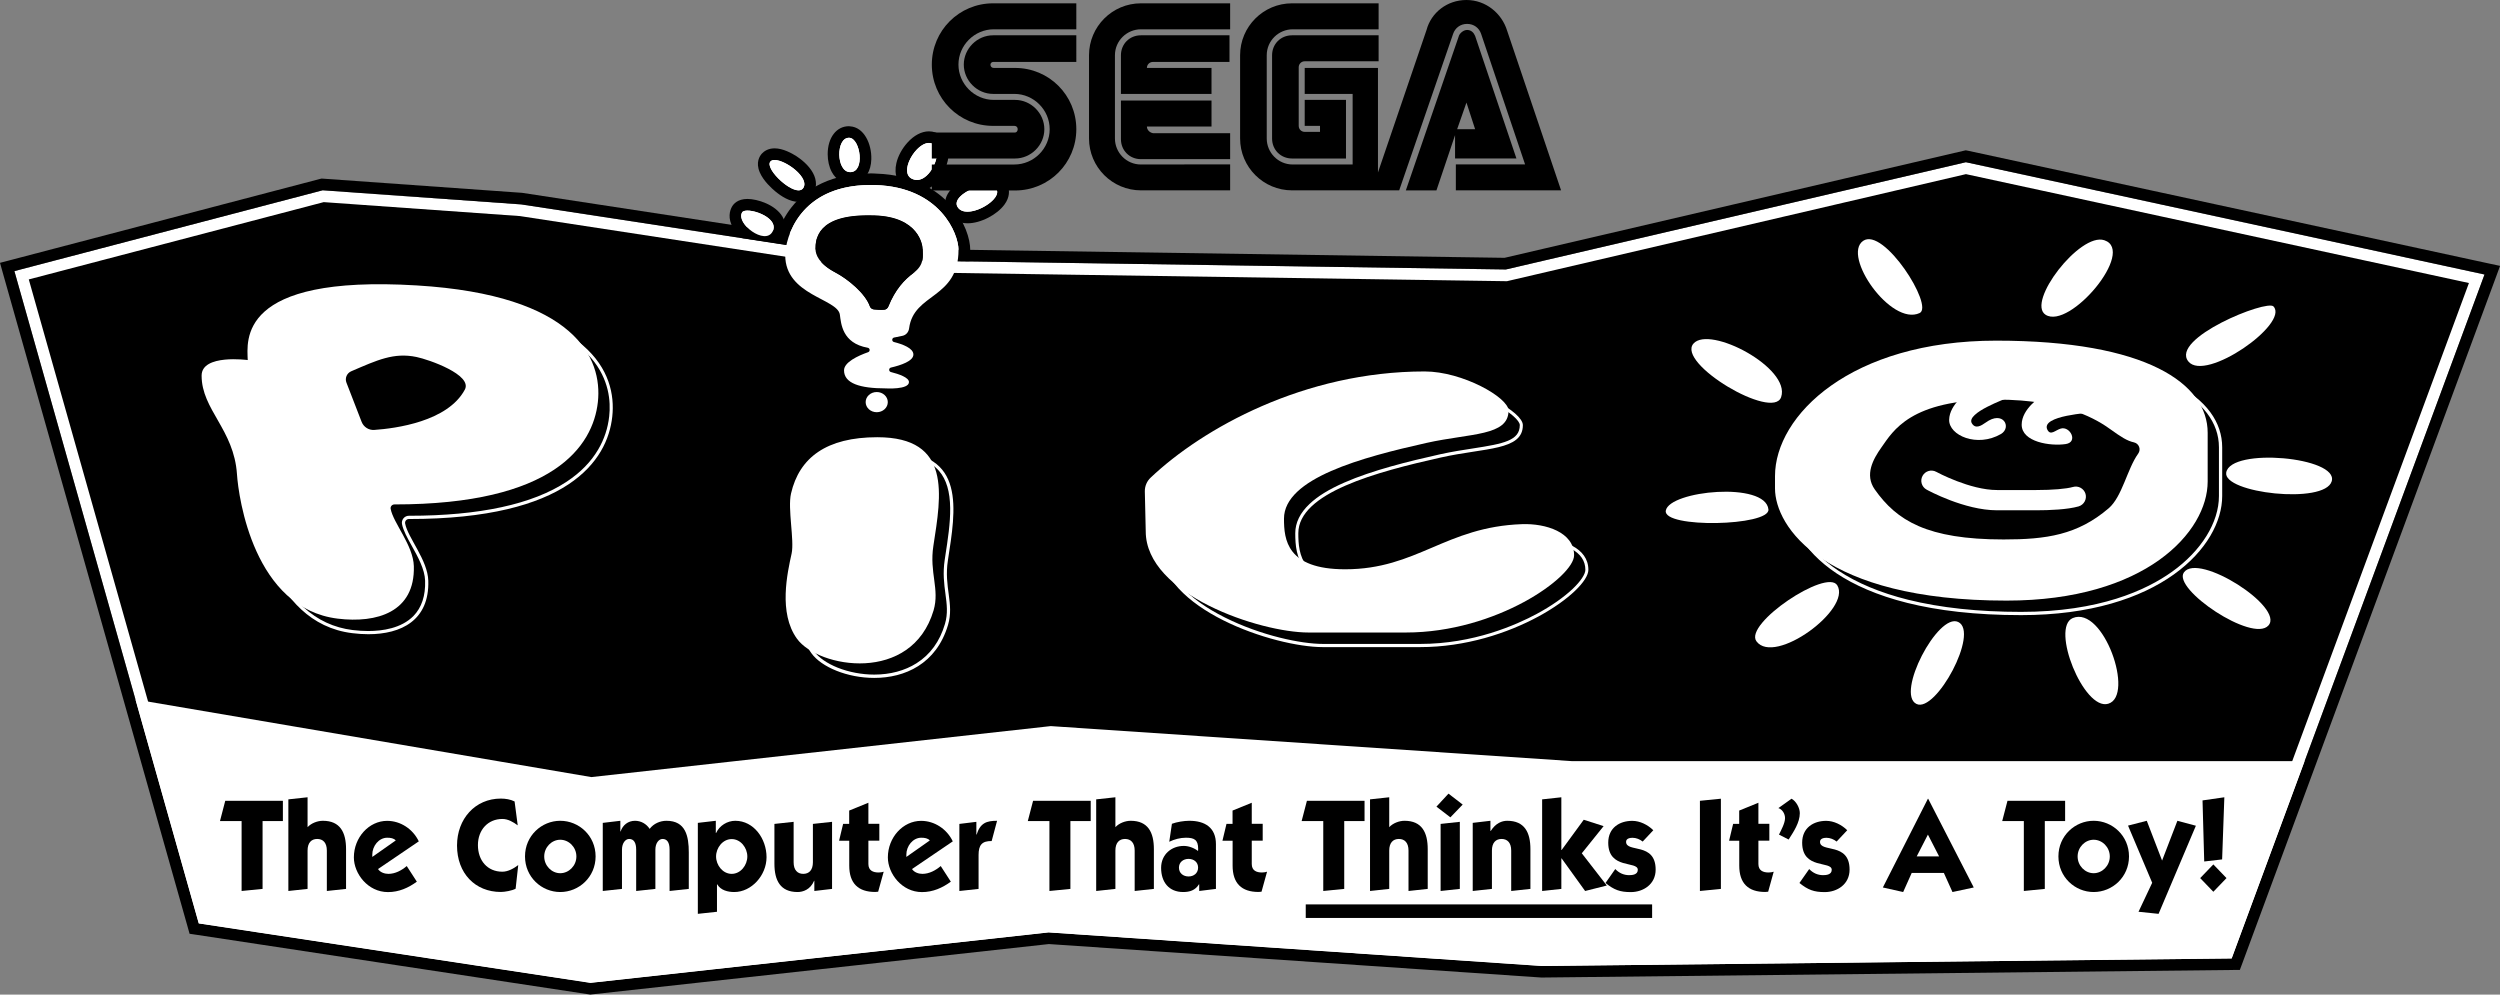 <?xml version="1.0" encoding="utf-8"?>
<!-- Generator: Adobe Illustrator 26.0.3, SVG Export Plug-In . SVG Version: 6.00 Build 0)  -->
<svg version="1.1" xmlns="http://www.w3.org/2000/svg" xmlns:xlink="http://www.w3.org/1999/xlink" x="0px" y="0px"
	 viewBox="0 0 3839 1527.3" style="enable-background:new 0 0 3839 1527.3;" xml:space="preserve">
<rect x="0" y="0" width="3839" height="1527.3" fill="#808080" stroke="none"/>
<style type="text/css">
	.st0{fill:#FFFFFF;}
	.st1{fill:none;stroke:#221F1F;stroke-width:2.18;stroke-miterlimit:10;}
	.st2{stroke:#FFFFFF;stroke-width:4.94;stroke-miterlimit:10;}
</style>
<g id="Layer_1">
	<g>
		<g>
			<g>
				<path class="st0" d="M1366.5,605.5c-3.4,0-6-0.1-6.9-0.2c-21.8,0-38-2.3-49.8-7c-18.8-7.6-22.8-20.3-22.8-29.6
					c0-11.5,9.2-21.5,28.2-30.3c-29.2-12.1-32.7-39.1-34.2-51.6c-0.1-0.8-0.2-1.6-0.3-2.3c-0.7-4.8-12.9-11.3-23.7-17
					c-25.4-13.4-60.2-31.7-60.2-75.5c0-13.3,5.4-42.6,25.8-68.4c17.4-22.1,51.4-48.3,114.4-48.3c2.6,0,5.3,0,8,0.1
					c56.8,1.9,89.6,25.3,107.1,44.7c19.8,21.8,28.6,47.7,28.6,63.6c0,46.6-23.7,64.3-44.6,79.9c-15.3,11.4-28.6,21.3-31.3,42.1
					c-1,7.5-5.6,13.9-12,17.1c12.5,5.6,18.6,12.9,18.6,21.8c0,9.8-7.9,17.6-24.2,23.7c9.7,4.1,17.4,9.9,17.4,18.6
					c0,4.8-2.3,13.3-17.6,16.9C1380.2,605.2,1372.1,605.5,1366.5,605.5L1366.5,605.5z M1343.9,466.4c2.6,0.3,6.2,0.5,9.5,0.5
					c1,0,1.9,0,2.7-0.1c9.7-23.9,22.5-40.9,41.6-55.1c11.1-8.2,10.7-15.8,10.3-24.6c-0.1-1.5-0.1-3-0.1-4.5c0-0.4-0.7-40.9-65-43
					c-1.3,0-2.7-0.1-4-0.1c-0.7,0-1.4,0-2.1,0c-1.5,0-2.9,0-4.4,0c-30.7,0-52.5,6.1-63.1,17.7c-7.2,7.9-8.2,16.8-8.2,25.2
					c0,4.3,2.5,15.8,25.8,28C1305.1,420,1334.9,442.6,1343.9,466.4z"/>
				<path d="M1337,284.1c2.5,0,5.1,0,7.7,0.1c99.3,3.3,127.1,74.8,127.1,99.3c0,76.2-68.8,65.8-75.9,120.8
					c-0.7,5.6-4.8,10.3-10.3,11.4l-12.7,2.6c-3.7,0.7-3.9,6-0.2,6.9c13.4,3.4,29.8,9.5,29.8,19.2c0,10-19.4,16.5-34.4,20
					c-3.7,0.8-3.7,6-0.1,6.9c12.7,3.2,27.7,8.5,27.7,15.4c0,8.7-18.8,9.8-29.2,9.8c-3.9,0-6.6-0.2-6.6-0.2
					c-39.3,0-63.9-7.7-63.9-27.7c0-12.4,21-22.2,37-27.9c3.4-1.2,3-6.2-0.6-6.8c-39.4-7-41-37.2-42.8-50.8
					c-3.4-24.7-83.9-29.3-83.9-91.3C1205.8,368,1225.7,284.1,1337,284.1 M1353.4,475.9c1.5,0,3-0.1,4.3-0.2c2.9-0.3,5.4-2.1,6.4-4.8
					c10.6-26.4,24.4-41.1,38.9-51.9c17.2-12.8,13.8-26.5,13.8-36.2c0-6-5.3-49.7-73.6-51.9c-2.1-0.1-4.2-0.1-6.2-0.1
					c-1.5,0-3,0-4.5,0c-78.8,0-80.2,37.7-80.2,51.9c0,7.8,4.4,22.1,30.5,35.9c19.1,10.1,46,32,53,52.1c0.9,2.6,3.4,4.3,6.1,4.6
					C1345.2,475.5,1349.4,475.9,1353.4,475.9 M1337,266.3c-28.4,0-53.6,5.1-75.1,15.2c-18.5,8.7-34,21-46.3,36.6
					c-20.5,26-27.7,56.1-27.7,74c0,21.9,8.1,40.8,24,56.3c12.7,12.3,28.4,20.5,41,27.2c6.6,3.5,16.4,8.6,19.2,11.6
					c0,0.3,0.1,0.6,0.1,0.9c1,8,2.7,21.5,10.4,34.2c3.9,6.4,8.8,11.8,14.6,16.3c-12.6,8.7-19,18.9-19,30.4c0,9.9,3.7,28,28.4,37.9
					c12.7,5.1,30,7.6,52.8,7.7c1.1,0.1,3.7,0.2,7.1,0.2c8.8,0,16.3-0.7,22.5-2.1c22.2-5.1,24.6-19.6,24.6-25.6
					c0-5.1-1.6-11.6-8-17.7c12-8.1,14.8-17.6,14.8-24.6c0-6.6-2.3-15.5-12.4-23.3c3-4.2,5.1-9.2,5.8-14.6
					c2.1-16.3,11.4-23.9,27.8-36.1c10.6-7.9,22.6-16.8,32-30.2c10.9-15.6,16.3-34.2,16.3-56.8c0-16.4-8.1-44.4-30.9-69.6
					c-18.7-20.6-53.5-45.6-113.4-47.6C1342.6,266.3,1339.8,266.3,1337,266.3L1337,266.3z M1349.9,457.9
					c-12.6-25.8-43.2-47.1-58.8-55.3c-16.6-8.7-21-16.7-21-20.1c0-6.2,0.5-13.2,5.9-19.2c6.1-6.8,20.9-14.8,56.5-14.8
					c1.4,0,2.8,0,4.2,0c0.7,0,1.4,0,2.2,0c1.3,0,2.5,0,3.7,0.1c22.7,0.8,39.5,6.8,48.8,17.5c7,8,7.6,16.1,7.6,16.8
					c0,1.6,0.1,3.2,0.1,4.8c0.4,8,0.5,11.6-6.8,17c-18.6,13.9-32.1,30.9-42.1,53.3C1350.1,457.9,1350,457.9,1349.9,457.9
					L1349.9,457.9z"/>
			</g>
			<g>
				<path class="st0" d="M1305.5,273.3c-15.1-0.1-25.6-15.1-25.6-36.6c0-20,9.8-33.9,23.7-33.9c0.4,0,0.8,0,1.2,0
					c15.7,0.9,24.9,22.2,24.3,41.4c-0.5,17.7-9.7,29.1-23.5,29.1C1305.6,273.3,1305.5,273.3,1305.5,273.3z"/>
				<path d="M1303.6,211.6c0.2,0,0.5,0,0.7,0c16.9,1,24.6,52.7,1.3,52.7c0,0,0,0-0.1,0C1283.9,264.3,1283.3,211.6,1303.6,211.6
					 M1303.6,193.8c-19.2,0-32.6,17.6-32.6,42.9c0,10,2.2,19.8,6.3,27.4c6.2,11.5,16.4,18.2,28.2,18.2l0.1,0
					c10.7,0,20.2-5.3,26-14.4c3.9-6.2,6.2-14.3,6.4-23.3c0.7-23.9-11.4-49.4-32.7-50.6C1304.8,193.8,1304.2,193.8,1303.6,193.8
					L1303.6,193.8z"/>
			</g>
			<g>
				<path class="st0" d="M1226.2,301.2c-18.3,0-44.5-24.5-51.2-39.8c-4.6-10.5-1-16.7,1.6-19.5c2.2-2.3,6.1-5.1,12.9-5.1
					c16.4,0,42.2,16.8,51.1,33.4c6.1,11.4,2.8,19.6,0.2,23.5C1237.6,298.5,1232.4,301.2,1226.2,301.2
					C1226.2,301.2,1226.2,301.2,1226.2,301.2z"/>
				<path d="M1189.5,245.7c17.1,0,54.2,27.4,43.9,43c-1.6,2.5-4.2,3.6-7.2,3.6c-17.3,0-51.9-34.7-43.1-44.3
					C1184.6,246.4,1186.8,245.7,1189.5,245.7 M1189.5,227.8c-10,0-16.1,4.4-19.5,8c-3.2,3.5-10.1,13.4-3.2,29.1
					c5.8,13.3,18.6,24.7,23.8,29c8.9,7.4,22.3,16.1,35.6,16.1c9.2,0,17.2-4.2,22.1-11.6c6.2-9.4,6.3-21.3,0.2-32.6
					c-6.7-12.5-19-21.7-25.7-26.1C1215.9,235.4,1202.4,227.8,1189.5,227.8L1189.5,227.8z"/>
			</g>
			<g>
				<path class="st0" d="M1174.2,371.5c-15.8,0-33.4-13.3-40.7-25.6c-5-8.5-5.7-17-1.9-23.9c1.9-3.4,6.2-7.5,16.1-7.5
					c13.3,0,37.3,8.1,45.9,22.8c4.3,7.3,4.4,15.5,0.3,23C1190,367.5,1182.9,371.5,1174.2,371.5
					C1174.2,371.5,1174.2,371.5,1174.2,371.5z"/>
				<path d="M1147.8,323.4c16.2,0,48.5,14.2,38.4,32.5c-2.6,4.8-6.9,6.7-11.9,6.7c-17.1,0-42.1-23-34.8-36.3
					C1140.6,324.3,1143.7,323.4,1147.8,323.4 M1147.8,305.5c-15,0-21.4,7.6-23.9,12.1c-3.1,5.6-7,17.4,2,32.7
					c8.7,14.8,29.2,30,48.4,30c11.9,0,22-5.8,27.6-15.9c5.6-10.2,5.5-21.8-0.4-31.8C1190.5,314.2,1163,305.5,1147.8,305.5
					L1147.8,305.5z"/>
			</g>
			<g>
				<path class="st0" d="M1408,285.3c-4.1,0-8.1-1-11.9-2.9c-10.2-5.1-14.3-16.4-11-30c4.7-19.7,23.4-41.8,41.3-41.8
					c4.7,0,9.2,1.5,12.9,4.4c8.9,6.8,11,20.3,5.6,36.1C1439.3,267.6,1425.4,285.3,1408,285.3C1408,285.3,1408,285.3,1408,285.3z"/>
				<path d="M1426.4,219.5c2.7,0,5.2,0.8,7.5,2.5c14.2,10.8-4,54.3-25.8,54.3c-2.6,0-5.2-0.6-7.9-1.9
					C1379.9,264.2,1406.4,219.5,1426.4,219.5 M1426.4,201.7c-11.2,0-23,6.2-33,17.4c-8.2,9.1-14.4,20.5-16.9,31.3
					c-4.2,17.7,1.8,33,15.7,40c5.1,2.6,10.4,3.9,15.9,3.9c21.9,0,38.5-20.2,45.3-40.3c6.6-19.6,3.4-36.9-8.6-46.1
					C1439.4,203.8,1433.1,201.7,1426.4,201.7L1426.4,201.7z"/>
			</g>
			<g>
				<path class="st0" d="M1485.7,334c-10.4,0-18.6-4.3-23.1-12c-3.5-6.1-3.4-13.2,0.5-19.9c8.7-15,35.2-26.3,53.2-26.3
					c17,0,21.9,9.8,23.3,14c1.3,4.2,1.6,10.9-4.5,19.2C1525.1,322.5,1502.5,334,1485.7,334C1485.7,334,1485.7,334,1485.7,334z"/>
				<path d="M1516.2,284.7c7.3,0,13,2.3,14.7,7.7c4,12.7-25.2,32.6-45.3,32.6c-6.6,0-12.3-2.2-15.4-7.6
					C1461.9,302.9,1495.5,284.7,1516.2,284.7 M1516.2,266.9c-10.2,0-22.5,3-33.7,8.3c-8.9,4.2-20.8,11.5-27.1,22.4
					c-5.4,9.4-5.6,19.9-0.5,28.8c6,10.5,17.3,16.5,30.9,16.5c9.8,0,21.1-3.1,31.9-8.7c10.4-5.4,19.2-12.5,24.7-20
					c8.7-11.8,7.4-22.1,5.8-27.1C1544.1,274.5,1532.2,266.9,1516.2,266.9L1516.2,266.9z"/>
			</g>
		</g>
		<g>
			<polygon points="312.2,1410 33.2,422.6 496.3,301.2 799.4,322.8 1359.9,408.5 2313.3,422.7 3018.8,258.2 3803.2,428 
				3420.7,1462.9 2368.3,1474.5 1610,1422.9 906.9,1500.3 			"/>
			<path class="st0" d="M3018.9,267.4l772.4,167.2l-376.8,1019.5l-1045.9,11.5l-757.2-51.5l-1.6-0.1l-1.6,0.2l-701.1,77.2
				l-587.9-89.2l-275-973.1l452.9-118.7l301.2,21.4l559.6,85.6l1.2,0.2l1.2,0l951.7,14.2l2.2,0l2.1-0.5L3018.9,267.4 M3018.8,249.1
				l-706.4,164.7l-951.7-14.2l-560.3-85.7l-304.9-21.7L22.1,416.3L305.2,1418l601.6,91.3l703.5-77.4l757.9,51.6l1058.9-11.6
				l388.2-1050.3L3018.8,249.1L3018.8,249.1z"/>
			<path d="M3018.8,249.1l796.4,172.4l-388.2,1050.3l-1058.9,11.6l-757.9-51.6l-703.5,77.4L305.2,1418L22.1,416.3l473.4-124.1
				l304.9,21.7l560.3,85.7l951.7,14.2L3018.8,249.1 M3018.6,230.8l-3.9,0.9l-704.3,164.2l-948.3-14.1l-559.1-85.5l-0.7-0.1l-0.7-0.1
				l-304.9-21.7l-2.9-0.2l-2.9,0.7L17.6,399L0,403.6l4.9,17.5L288,1422.8l3.1,11.1l11.4,1.7l601.6,91.3l2.3,0.4l2.3-0.3l701.9-77.3
				l756.3,51.4l0.7,0l0.7,0l1058.9-11.6l12.3-0.1l4.3-11.5l388.2-1050.3l7.1-19.3l-20.1-4.3l-796.4-172.4L3018.6,230.8L3018.6,230.8
				z"/>
		</g>
		<ellipse class="st0" cx="1346.3" cy="617.5" rx="17" ry="15.5"/>
		<g>
			<g>
				<path class="st0" d="M1344.8,284.2c-118.1-4-139,83.2-139,107.7c0,61.9,80.5,66.5,83.9,91.3c1.9,13.6,3.4,43.8,42.8,50.8
					c3.6,0.6,4,5.6,0.6,6.8c-15.9,5.6-37,15.5-37,27.9c0,20,24.5,27.7,63.9,27.7c0,0,35.8,2.3,35.8-9.7c0-6.9-15-12.2-27.7-15.4
					c-3.6-0.9-3.6-6.1,0.1-6.9c15.1-3.5,34.4-9.9,34.4-20c0-9.7-16.4-15.8-29.8-19.2c-3.7-0.9-3.5-6.2,0.2-6.9l12.7-2.6
					c5.6-1.1,9.6-5.8,10.3-11.4c7.1-55,75.9-44.6,75.9-120.8C1471.8,359.1,1444,287.6,1344.8,284.2z M1403,418.9
					c-14.5,10.8-28.3,25.5-38.9,51.9c-1.1,2.7-3.5,4.6-6.4,4.8c-5,0.4-11.3-0.1-15.7-0.5c-2.7-0.3-5.2-2-6.1-4.6
					c-7-20.1-33.9-42.1-53-52.1c-26.1-13.7-30.5-28.1-30.5-35.9c0-14.4,1.4-53.3,84.7-51.8c2,0,4.1,0,6.2,0.1
					c68.3,2.3,73.6,45.9,73.6,51.9C1416.8,392.4,1420.1,406.2,1403,418.9z"/>
			</g>
			<g>
				<path class="st0" d="M1304.3,211.6c-21-1.2-20.6,52.6,1.2,52.7C1328.9,264.5,1321.2,212.6,1304.3,211.6z"/>
			</g>
			<g>
				<path class="st0" d="M1183.2,247.9c-10.4,11.3,39.3,57.4,50.3,40.8C1245.3,270.6,1193.5,236.7,1183.2,247.9z"/>
			</g>
			<g>
				<path class="st0" d="M1139.5,326.3c-9.5,17.2,35.1,50.6,46.7,29.6C1198.8,333,1144.9,316.4,1139.5,326.3z"/>
			</g>
			<g>
				<path class="st0" d="M1433.9,222.1c-19.6-15-56.7,40.8-33.7,52.4C1425.2,287.1,1449.7,234.2,1433.9,222.1z"/>
			</g>
			<g>
				<path class="st0" d="M1531,292.5c-6.6-20.9-72.1,5.2-60.7,25.1C1482.8,339.1,1536.3,309.3,1531,292.5z"/>
			</g>
		</g>
		<polygon class="st0" points="2413.9,1168.8 1613.5,1115 908.1,1193.3 208,1074.1 305.2,1418 906.7,1509.3 1610.2,1431.8 
			2368.1,1483.4 3426.9,1471.8 3538.9,1168.8 		"/>
		<g>
			<path d="M337.8,1260.8l8.1-31.1h88.5v31.1h-31.2V1365l-32.2,3.2v-107.4H337.8z"/>
			<path d="M472.3,1270.2c5.7-6.2,15.3-9.8,23.5-9.8c26.7,0,35.6,18,35.6,43.5v61.1l-29.5,3.2v-62.1c0-12-5.9-17.8-14.8-17.8
				c-8.9,0-14.8,5.8-14.8,17.8v58.9l-29.5,3.2v-140.7l29.5-3.2V1270.2z"/>
			<path d="M580.5,1334.5c3.4,5.2,10.2,7.4,15.9,7.4c10.4,0,20.2-5.2,28.2-12l15.5,24c-12.9,9.4-27.4,16-44.3,16
				c-31,0-52.4-28.5-52.4-53.3c0-30.5,23.1-56.1,51.1-56.1c20.4,0,39.5,12.4,48.6,31.5L580.5,1334.5z M607.7,1290.6
				c-3-3.4-7.9-4.2-13.1-4.2c-12.9,0-22.9,12.8-22.9,25.9v3.6L607.7,1290.6z"/>
			<path d="M795,1267.4c-7-5.2-14.9-9.8-23.6-9.8c-21.9,0-37.5,16.6-37.5,40.1c0,23.8,14.6,40.9,37.5,40.9c8.7,0,17.6-5,24.4-10.2
				l-4,36.3c-5.3,3-16.8,5-22.7,5c-39.5,0-67.3-28.7-67.3-71.3c0-40.9,27.8-72.1,67.2-72.1c7.2,0,14.8,1.2,21.2,4.4L795,1267.4z"/>
			<path d="M806.2,1315.1c0-31.7,25.5-54.7,54.1-54.7c28.8,0,54.3,23,54.3,54.7s-25.5,54.7-54.3,54.7
				C831.7,1369.8,806.2,1346.9,806.2,1315.1z M860.3,1340.9c13.2,0,24.8-11.4,24.8-25.7s-11.5-25.7-24.8-25.7
				c-13.1,0-24.6,11.4-24.6,25.7S847.2,1340.9,860.3,1340.9z"/>
			<path d="M925.7,1263.6l26.9-3.2v16.4h0.4c3.2-9.8,11.5-16.4,22.1-16.4c9.1,0,17.4,4.6,22.5,12.4c6.2-8.2,16.1-12.4,25.9-12.4
				c29.5,0,34.2,23.8,34.2,48.5v56.1l-29.5,3.2v-63.5c0-11.6-4.2-16.4-10.8-16.4c-5.7,0-11,6.4-11,16.4v60.3l-29.5,3.2v-63.5
				c0-10-3.2-16.4-10.8-16.4c-5.7,0-11,6.4-11,16.4v60.3l-29.5,3.2V1263.6z"/>
			<path d="M1101.1,1400.1l-29.5,3.2v-139.7l27.6-3.2v18.8h0.4c5.3-11.6,17.4-18.8,29.5-18.8c28.4,0,48,27.5,48,55.9
				c0,27.9-23.1,53.5-49.6,53.5c-9.6,0-20.8-2.6-26.1-11.8h-0.4V1400.1z M1123.6,1341.9c13.8,0,24-13.4,24-26.7s-10.2-26.7-24-26.7
				c-13.8,0-24,13.4-24,26.7S1109.8,1341.9,1123.6,1341.9z"/>
			<path d="M1248.2,1265.2l29.5-3.2v103l-27.2,3.2v-15.6h-0.4c-5.7,13.6-17.2,17.2-25.3,17.2c-26.7,0-35.6-18-35.6-43.5v-61.1
				l29.5-3.2v62.1c0,12,5.9,17.8,14.8,17.8c8.9,0,14.8-5.8,14.8-17.8V1265.2z"/>
			<path d="M1288.5,1291l6.2-25.9h9.3v-20.4l29.5-12v32.3h16.8v25.9h-16.8v35.9c0,10.2,7.4,13,15.7,13c2.6,0,6.4-0.6,7.8-1.2
				l-8.5,30.7c-1.3,0.2-3,0.4-4.5,0.4c-26.1,0-39.9-13.2-39.9-40.5V1291H1288.5z"/>
			<path d="M1400.5,1334.5c3.4,5.2,10.2,7.4,15.9,7.4c10.4,0,20.2-5.2,28.2-12l15.5,24c-12.9,9.4-27.4,16-44.3,16
				c-31,0-52.4-28.5-52.4-53.3c0-30.5,23.1-56.1,51.1-56.1c20.4,0,39.5,12.4,48.6,31.5L1400.5,1334.5z M1427.8,1290.6
				c-3-3.4-7.9-4.2-13.1-4.2c-12.9,0-22.9,12.8-22.9,25.9v3.6L1427.8,1290.6z"/>
			<path d="M1473.2,1265.2l26.1-3.2v19.6h0.4c5.7-18,15.3-21.2,31.4-21.2l-8.3,31.1c-14.8-0.2-20.1,6-20.1,21.4v52.1l-29.5,3.2
				V1265.2z"/>
			<path d="M1578.3,1260.8l8.1-31.1h88.5v31.1h-31.2V1365l-32.2,3.2v-107.4H1578.3z"/>
			<path d="M1712.8,1270.2c5.7-6.2,15.3-9.8,23.5-9.8c26.7,0,35.6,18,35.6,43.5v61.1l-29.5,3.2v-62.1c0-12-5.9-17.8-14.8-17.8
				c-8.9,0-14.8,5.8-14.8,17.8v58.9l-29.5,3.2v-140.7l29.5-3.2V1270.2z"/>
			<path d="M1799.6,1265c7.6-2.8,18.5-4.6,26.7-4.6c24.2,0,40.9,10.6,40.9,35.9v68.7l-25.7,3.2V1358h-0.4
				c-5.7,9.2-14.2,11.8-24.2,11.8c-21.9,0-33.9-15.2-33.9-37.1c0-20.8,16.1-33.7,34.8-33.7c7.4,0,15.7,3,21.9,7.8
				c0.2-1,0.2-2,0.2-3.2c0-14.2-6.2-17.2-18.9-17.2c-8.7,0-17.6,2.4-25.5,6.2L1799.6,1265z M1825.2,1345.9c7.9,0,14.6-5,14.6-13.6
				c0-8.4-6.6-13.4-14.6-13.4c-8.1,0-14.8,5-14.8,13.4C1810.4,1340.9,1817,1345.9,1825.2,1345.9z"/>
			<path d="M1877.2,1291l6.2-25.9h9.3v-20.4l29.5-12v32.3h16.8v25.9h-16.8v35.9c0,10.2,7.4,13,15.7,13c2.6,0,6.4-0.6,7.8-1.2
				l-8.5,30.7c-1.3,0.2-3,0.4-4.5,0.4c-26.1,0-39.9-13.2-39.9-40.5V1291H1877.2z"/>
			<path d="M1998.8,1260.8l8.1-31.1h88.5v31.1h-31.2V1365l-32.2,3.2v-107.4H1998.8z"/>
			<path d="M2133.3,1270.2c5.7-6.2,15.3-9.8,23.5-9.8c26.7,0,35.6,18,35.6,43.5v61.1l-29.5,3.2v-62.1c0-12-5.9-17.8-14.8-17.8
				c-8.9,0-14.8,5.8-14.8,17.8v58.9l-29.5,3.2v-140.7l29.5-3.2V1270.2z"/>
			<path d="M2246.1,1235.5l-18.9,19.6l-21.4-16.4l18.5-20L2246.1,1235.5z M2241.7,1365l-29.5,3.2v-103l29.5-3.2V1365z"/>
			<path d="M2288.8,1276h0.4c7.6-12,17.2-15.6,25.3-15.6c26.7,0,35.6,18,35.6,43.5v61.1l-29.5,3.2v-62.1c0-12-5.9-17.8-14.8-17.8
				c-8.9,0-14.8,5.8-14.8,17.8v58.9l-29.5,3.2v-104.6l27.2-3.2V1276z"/>
			<path d="M2368.1,1227.5l29.5-3.2v81h0.4l34-46.5l30.5,9.8l-33.5,41.7l38.4,49.5l-33.3,8.4l-36.1-50.1h-0.4v46.9l-29.5,3.2V1227.5
				z"/>
			<path d="M2480.4,1334.5c5.9,6.2,13.1,9.4,21.4,9.4c4.9,0,13.2-0.8,13.2-8.2c0-14.2-45.4,0-45.4-41.7c0-23,17.6-33.5,36.9-33.5
				c11.7,0,23.8,6,32.3,14.4l-16.3,17.4c-4.2-3.4-10-5.8-15.5-5.8c-3.6,0-10,0.8-10,6.2c0,17.2,45.4,0,45.4,42.7
				c0,22.6-19.1,34.5-38.2,34.5c-16.5,0-25.7-3.4-38.8-14L2480.4,1334.5z"/>
			<path d="M2642.6,1226.5V1365l-32.2,3.2v-138.5L2642.6,1226.5z"/>
			<path d="M2655.2,1291l6.2-25.9h9.3v-20.4l29.5-12v32.3h16.8v25.9h-16.8v35.9c0,10.2,7.4,13,15.7,13c2.6,0,6.4-0.6,7.8-1.2
				l-8.5,30.7c-1.3,0.2-3,0.4-4.5,0.4c-26.1,0-39.9-13.2-39.9-40.5V1291H2655.2z"/>
			<path d="M2751.1,1226.5c7,3.8,12.7,14,12.7,22.2c0,14.6-9.8,28.9-17.2,40.5l-14.8-7.6c3.4-7,9.3-17.6,9.3-25.3
				c0-6.8-4.2-13.4-10.2-15.4L2751.1,1226.5z"/>
			<path d="M2778.2,1334.5c5.9,6.2,13.1,9.4,21.4,9.4c4.9,0,13.2-0.8,13.2-8.2c0-14.2-45.4,0-45.4-41.7c0-23,17.6-33.5,36.9-33.5
				c11.7,0,23.8,6,32.3,14.4l-16.3,17.4c-4.2-3.4-10-5.8-15.5-5.8c-3.6,0-10,0.8-10,6.2c0,17.2,45.4,0,45.4,42.7
				c0,22.6-19.1,34.5-38.2,34.5c-16.5,0-25.7-3.4-38.8-14L2778.2,1334.5z"/>
			<path d="M2960.9,1226.5l70,136.3l-32.7,7l-13.2-29.3h-49.4l-13.1,29.3l-31.2-7l69.2-136.3H2960.9z M2943.3,1315.1h34.4
				l-17.2-33.5L2943.3,1315.1z"/>
			<path d="M3074.6,1260.8l8.1-31.1h88.5v31.1H3140V1365l-32.2,3.2v-107.4H3074.6z"/>
			<path d="M3160.9,1315.1c0-31.7,25.5-54.7,54.1-54.7c28.8,0,54.3,23,54.3,54.7s-25.5,54.7-54.3,54.7
				C3186.4,1369.8,3160.9,1346.9,3160.9,1315.1z M3215,1340.9c13.2,0,24.8-11.4,24.8-25.7s-11.5-25.7-24.8-25.7
				c-13.1,0-24.6,11.4-24.6,25.7S3201.9,1340.9,3215,1340.9z"/>
			<path d="M3320.1,1321.5l23.5-61.1l28.4,7.6l-57.3,135.3l-30.8-3.2l21-44.5l-37.1-87.8l28.8-7.4L3320.1,1321.5z"/>
			<path d="M3378.6,1348.4l20.2-21l20.2,21l-20.2,21L3378.6,1348.4z M3384.8,1322.9l-2.6-93.8l33.5-4.8l-3.4,95.4L3384.8,1322.9z"/>
		</g>
		<g>
			<rect x="2005.1" y="1388.8" width="531.9" height="20.8"/>
		</g>
		<path d="M1403,418.9c17.2-12.8,13.8-26.5,13.8-36.2c0-6-5.3-49.7-73.6-51.9c-2.1-0.1-4.2-0.1-6.2-0.1
			c-83.3-1.5-84.7,37.4-84.7,51.8c0,7.8,4.4,22.1,30.5,35.9c19.1,10.1,46,32,53,52.1c0.9,2.6,3.4,4.3,6.1,4.6
			c4.3,0.5,10.7,1,15.7,0.5c2.9-0.3,5.4-2.1,6.4-4.8C1374.7,444.4,1388.4,429.8,1403,418.9z"/>
		<g>
			<path d="M3103.6,942.1c-65.8,0-124.3-6.3-174-18.7c-42.8-10.7-79.3-25.9-108.2-45.2c-24.3-16.2-43-35-55.4-55.7
				c-10-16.7-15.5-34.5-15.5-50.1v-19c0-23,7.4-47.4,21.3-70.5c14.9-24.6,36.3-47,63.8-66.4c44.2-31.3,123.9-68.6,252.1-68.6
				c108.1,0,191.6,14.2,248,42.2c48.6,24.1,74.2,57.6,74.2,96.8v74.8c0,41.4-27.4,85.7-73.3,118.4
				C3297,908.4,3224.4,942.1,3103.6,942.1z M2946.5,577.8c-65.5,0-118.9,53.3-118.9,118.9v52.2c0,65.5,53.3,118.9,118.9,118.9h280.1
				c65.5,0,118.9-53.3,118.9-118.9v-52.2c0-65.5-53.3-118.9-118.9-118.9H2946.5z"/>
			<path class="st0" d="M3087.7,550.4c55.4,0,105,3.8,147.4,11.4c39.3,7,72.8,17.3,99.4,30.5c47.7,23.7,72.9,56.4,72.9,94.6v74.8
				c0,40.6-27,84.2-72.2,116.4c-39.3,28.1-111.4,61.5-231.6,61.5c-65.6,0-123.9-6.3-173.4-18.6c-42.6-10.6-78.7-25.7-107.5-44.9
				c-24-16-42.4-34.5-54.6-54.9c-9.8-16.4-15.2-33.7-15.2-48.9v-19c0-22.6,7.3-46.5,21-69.3c14.7-24.3,35.9-46.4,63.1-65.6
				c29.6-20.9,64.9-37.4,104.8-48.9C2985.9,556.8,3035,550.4,3087.7,550.4 M2946.5,870.2h280.1c66.9,0,121.3-54.4,121.3-121.3v-52.2
				c0-66.9-54.4-121.3-121.3-121.3h-280.1c-66.9,0-121.3,54.4-121.3,121.3v52.2C2825.1,815.8,2879.6,870.2,2946.5,870.2
				 M3087.7,545.4c-223.2,0-339.7,114.8-339.7,208v19c0,58.1,73.4,172.2,355.6,172.2c213.5,0,308.8-105.5,308.8-182.9v-74.8
				C3412.3,611.4,3318.9,545.4,3087.7,545.4L3087.7,545.4z M2946.5,865.3c-64.3,0-116.4-52.1-116.4-116.4v-52.2
				c0-64.3,52.1-116.4,116.4-116.4h280.1c64.3,0,116.4,52.1,116.4,116.4v52.2c0,64.3-52.1,116.4-116.4,116.4H2946.5L2946.5,865.3z"
				/>
		</g>
		<g>
			<path class="st0" d="M2861,369.9c-32.8,22.8,42.8,131.4,86.8,110.8C2970.2,470.2,2892.6,347.9,2861,369.9z"/>
			<path class="st0" d="M3231.4,368.9c-37.4-12.5-120.3,95.4-90.1,114.5C3178.3,506.7,3280.4,385.3,3231.4,368.9z"/>
			<path class="st0" d="M3491.2,470.6c-10.2-11.1-159.4,49.1-130.7,84.5C3386.7,587.4,3515.6,497.1,3491.2,470.6z"/>
			<path class="st0" d="M3580.6,739c11-37.2-155-52.3-162-13.5C3412.9,757.2,3569.9,775.1,3580.6,739z"/>
			<path class="st0" d="M3483.4,960.5c25-28-107.7-112.7-129.8-81.5C3335.6,904.5,3459.2,987.6,3483.4,960.5z"/>
			<path class="st0" d="M2600.5,527.6c24.9-28.4,149.9,37.5,134.6,82.2C2722.7,646.3,2573.9,558,2600.5,527.6z"/>
			<path class="st0" d="M2821.3,898.8c22.3,36.6-96.3,123.7-124.1,86C2677.5,957.9,2805.3,872.5,2821.3,898.8z"/>
			<path class="st0" d="M3007,955.1c33,15.6-34.3,140.2-64,125.9C2910.7,1065.6,2975.9,940.4,3007,955.1z"/>
			<path class="st0" d="M3182.9,949.1c46.8-19.7,95.8,119.5,54.4,131.6C3199.8,1091.7,3148.5,963.6,3182.9,949.1z"/>
			<path class="st0" d="M2558,784.1c5.4-30.7,153.3-45.2,157.6-1.8C2718.1,807.9,2553.2,811.7,2558,784.1z"/>
			<path class="st0" d="M3081.9,611.2c-0.6,0.9-63.2,22.8-54,38.7c5.4,9.3,14.2,4.1,21.3-1c26.9-19.6,40.6,7.6,23.4,17.6
				c-36.5,21.1-80,2.2-79.5-21.9c0.5-24.3,29-42.6,29-42.6"/>
			<path class="st0" d="M3212.2,633.1c-0.6,0.9-79.5,4.6-68.2,26.9c4.9,9.5,12.2,0.5,20.6-1.9c14.2-4.1,27.2,20.8,7.5,23.8
				c-23.2,3.5-67.6-2.9-67.6-29.8c0-24.3,29-42.6,29-42.6"/>
			<g>
				<path class="st0" d="M3126.8,783.6h-60.2c-49.9,0-105.9-30.5-108.2-31.8c-7.5-4.1-10.3-13.6-6.1-21.1
					c4.1-7.5,13.6-10.3,21.1-6.1c0.9,0.5,51.6,27.9,93.3,27.9h60.2c25.1,0,46.1-1.8,56.3-4.7c8.2-2.4,16.8,2.3,19.3,10.5
					c2.4,8.2-2.3,16.8-10.5,19.3C3174.9,782.5,3147.1,783.6,3126.8,783.6z"/>
			</g>
			<path class="st0" d="M3283.4,696.6c-16.9,23.5-24.6,66.2-45.3,83.9c-48,41.1-95.9,47.9-161.4,47.9c-117.7,0-164.1-29-197.8-76.8
				c-15.9-22.5-2.5-46.6,10.1-64.4c18.1-25.5,44.3-73.6,176.6-73.6c108.2,0,156.8,32.5,175.4,45.8c16.3,11.7,25.4,17.6,35.9,19.9
				C3284.7,681.1,3288.1,690.1,3283.4,696.6z M3065.4,523.1c-223.2,0-339.7,114.8-339.7,208v19c0,58.1,73.4,172.2,355.6,172.2
				c213.5,0,308.8-105.5,308.8-182.9v-74.8C3390.1,589.2,3296.6,523.1,3065.4,523.1z"/>
		</g>
		<g>
			<path d="M565.5,971.4c-7.8,0-16-0.5-24.3-1.5c-29.1-3.6-55-15.5-76.8-35.6c-18.1-16.6-33.6-38.9-46-66.2
				c-25-54.9-29.4-111.5-29.8-117.8c-2.4-36.2-17.4-62.4-30.6-85.4c-12.2-21.2-23.7-41.2-23.7-65.8c0-18.8,25.5-22.8,47-22.8
				c11.6,0,21,1.2,21.1,1.3l2.9,0.4l-0.1-2.9c0-1.2-0.1-2.6-0.1-4c-0.6-14.3-1.7-41,20.5-64c29.2-30.5,89.6-45.9,179.4-45.9
				c17.9,0,37.1,0.6,57.3,1.9c65.6,4,120.8,14.3,163.8,30.7c36.9,14,65.2,32.6,84.3,55.2c27.5,32.7,30.2,67.3,27.7,90.6
				c-6.4,57.9-55,155-309.5,155h-0.4c-2.5,0-4.8,1.1-6.4,3c-1.6,1.9-2.2,4.3-1.8,6.7c1.7,9.3,8,20.7,14.7,32.8
				c9.5,17.1,20.3,36.5,20.8,54.8c0.7,23.6-5.6,42.3-18.5,55.7C621.5,963.2,596.9,971.4,565.5,971.4z M512.2,703.6h230V512.7h-230
				V703.6z"/>
			<path class="st0" d="M604.8,463.7c17.8,0,37,0.6,57.2,1.8c65.4,4,120.3,14.3,163.1,30.5c36.5,13.9,64.5,32.2,83.3,54.5
				c27,32,29.6,65.9,27.1,88.7c-2,18.3-7.7,35.5-17,51.2c-11.1,18.9-27.3,35.4-48.2,49.2C817.7,774.4,736.3,792,628.4,792h-0.5
				c-3.2,0-6.3,1.4-8.3,3.9c-2,2.4-2.9,5.6-2.3,8.8c1.8,9.7,8.2,21.3,15,33.5c9.4,16.9,20,36,20.5,53.7c0.7,22.9-5.3,41-17.8,53.9
				c-18.6,19.1-48,23.2-69.4,23.2c-7.7,0-15.8-0.5-24-1.5c-28.6-3.5-54-15.3-75.4-34.9c-17.9-16.4-33.2-38.4-45.5-65.4
				c-24.9-54.5-29.2-110.7-29.6-116.9c-2.4-36.8-17.6-63.2-30.9-86.5c-12.5-21.8-23.3-40.7-23.3-64.6c0-7.3,4.5-12.5,13.7-16
				c7.5-2.8,18.2-4.3,30.8-4.3c11.5,0,20.6,1.2,20.7,1.2l5.7,0.8l-0.1-5.8c0-1.3-0.1-2.6-0.1-4.1c-0.6-14.9-1.6-39.9,19.8-62.2
				C456,478.9,515.7,463.7,604.8,463.7 M509.7,706h4.9h225h4.9v-4.9V515.2v-4.9h-4.9h-225h-4.9v4.9v185.9V706 M604.8,458.7
				c-216.6,0-202.8,89.6-202.1,116.5c0,0-9.4-1.3-21.4-1.3c-20.8,0-49.4,3.9-49.4,25.2c0,52.4,49.7,82.6,54.3,151.4
				c2.4,36.3,26.1,206.1,154.8,221.8c8.3,1,16.5,1.6,24.6,1.6c50.4,0,93.9-21.2,92.1-82.1c-0.9-32-31.6-66.2-35.6-88
				c-0.6-3.6,2.2-6.8,5.8-6.8c0,0,0,0,0,0c0.1,0,0.3,0,0.4,0c243.7,0,304.5-89.4,311.9-157.2c7.4-67.2-34.4-164.4-278.1-179.2
				C641.5,459.3,622.4,458.7,604.8,458.7L604.8,458.7z M514.7,701.1V515.2h225v185.9H514.7L514.7,701.1z"/>
		</g>
		<g>
			<path d="M1342.4,1038.5c-39.2,0-79-15.5-94.5-36.9c-27.6-38-14.5-98.2-8.2-127.2l0.3-1.6c2.2-10.1,0.9-26.3-0.5-43.4
				c-1.5-18.2-3-37-0.3-48.8c6.3-27.4,20.1-48.4,40.8-62.4c21.7-14.7,51.7-22.1,89.2-22.1c35.5,0,60,8.4,74.7,25.6
				c25.8,30.1,17.8,82.1,10,132.3l-0.9,6c-3.1,20.1-0.9,36.7,1.1,51.4c2.1,15.8,4.1,30.8-0.8,47.4c-8.1,27.3-23.2,48.1-44.8,61.8
				C1390.3,1032.3,1367.4,1038.5,1342.4,1038.5C1342.4,1038.5,1342.4,1038.5,1342.4,1038.5z"/>
			<path class="st0" d="M1369.3,698.6c34.7,0,58.6,8.1,72.9,24.8c11.1,12.9,16.6,31.6,16.9,56.9c0.3,23.1-3.7,48.7-7.5,73.4
				c-0.3,2-0.6,4-0.9,6c-3.1,20.4-0.9,37.2,1.1,52.1c2.2,16.2,4,30.2-0.7,46.3c-7.9,26.8-22.6,47.1-43.7,60.4
				c-18,11.4-40.4,17.4-64.9,17.4c-19.1,0-39-3.8-56.1-10.6c-16.4-6.6-29.3-15.5-36.4-25.3c-11.5-15.9-17.1-37.7-16.4-64.8
				c0.5-23.2,5.4-45.6,8.7-60.4l0.4-1.6c2.3-10.4,0.9-26.8-0.5-44.1c-1.5-18-3-36.6-0.4-48c6.2-26.8,19.6-47.3,39.8-60.9
				C1302.8,705.9,1332.3,698.6,1369.3,698.6 M1369.3,693.7c-77.8,0-119.7,31.2-132.4,86.4c-5.4,23.2,5.3,71.8,0.9,92.2
				c-6.5,29.7-20.5,91.1,8.2,130.8c15.4,21.3,55.2,37.9,96.5,37.9c46.8,0,95.5-21.3,113.3-81.4c9.7-32.8-6.6-57.8-0.2-99.1
				C1467.5,782.7,1484.4,693.7,1369.3,693.7L1369.3,693.7z"/>
		</g>
		<g>
			<path d="M2031.3,991.2c-33.7,0-95.6-12.8-151.7-40.9c-28.7-14.4-51.5-30.7-67.8-48.3c-18.6-20.1-28-41.6-28-63.7l-1.1-61.4
				c-0.1-7.3,2.9-14.4,8.2-19.4c44.6-42.2,105-81,170.1-109.3c80.9-35.2,164.7-53,248.9-53c25.9,0,56.9,8.1,85.1,22.3
				c24.3,12.2,41.2,26.7,41.2,35.3c0,12.5-6.2,20.7-20,26.5c-13.2,5.6-32.1,8.5-54,11.8c-15.2,2.3-32.4,5-50,8.9
				c-48.6,10.9-104.1,24.5-147,43.3c-49.8,21.8-73.9,46.5-73.9,75.5c0,18.2,1.7,37.1,13.8,52.4c14.9,18.7,41.8,27.8,82.5,27.8
				c56,0,94.3-16.3,134.9-33.6c38.8-16.6,79-33.7,136.8-35.7c1.5-0.1,3.1-0.1,4.7-0.1c36.2,0,72.8,14,72.8,45.3
				c0,14.3-26,42.8-75.6,69.6c-32.2,17.4-98.3,46.6-180.2,46.6H2031.3z"/>
			<path class="st0" d="M2209.9,597.6c25.1,0,56.5,8.2,84,22c25.9,13,39.9,26.8,39.9,33.1c0,23.8-24.6,28.6-71.8,35.9
				c-15.2,2.3-32.4,5-50.2,8.9c-48.7,10.9-104.4,24.6-147.4,43.5c-23.5,10.3-41,21-53.5,32.9c-14.5,13.7-21.9,28.8-21.9,44.9
				c0,18.6,1.7,38.1,14.4,54c15.4,19.3,43,28.7,84.4,28.7c56.5,0,95-16.4,135.8-33.8c38.6-16.5,78.5-33.5,135.9-35.5
				c1.5-0.1,3-0.1,4.6-0.1c18.3,0,36,3.9,48.6,10.6c14.4,7.7,21.8,18.6,21.8,32.3c0,6.7-7.2,17.5-19.2,29
				c-13.8,13.1-32.9,26.5-55.1,38.5c-32,17.3-97.7,46.3-179.1,46.3h-149.6c-33.5,0-94.9-12.7-150.6-40.6
				c-28.5-14.3-51-30.3-67.1-47.8c-18.1-19.7-27.3-40.5-27.3-62v0l0,0l-1.1-61.4c-0.1-6.6,2.6-13,7.4-17.6
				c44.4-42,104.6-80.6,169.4-108.8c37.8-16.4,76.9-29.2,116.4-38.1C2122,602.6,2166.3,597.6,2209.9,597.6 M2209.9,592.7
				c-185.1,0-341,87.6-420.7,163c-5.8,5.5-9.1,13.2-9,21.2l1.1,61.4c0,97.4,175.8,155.4,249.9,155.4h149.6
				c139.3,0,258.3-85.5,258.3-118.7c0-34-39.9-47.8-75.2-47.8c-1.6,0-3.2,0-4.7,0.1c-117.3,4.2-161.3,69.3-271.6,69.3
				c-89.7,0-93.9-45.7-93.9-77.7c0-62.2,120.2-94.3,219-116.4c67.8-15.2,125.8-10.4,125.8-49.6
				C2338.7,632.8,2268,592.7,2209.9,592.7L2209.9,592.7z"/>
		</g>
		<path class="st0" d="M640,438.3c-276.4-16.8-260.3,85.6-259.6,114.6c0,0-70.8-9.6-70.8,23.9c0,52.4,49.7,82.6,54.3,151.4
			c2.4,36.3,26.1,206.1,154.8,221.8c59.8,7.3,118.8-9.8,116.8-80.6c-0.9-32-31.6-66.2-35.6-88c-0.7-3.6,2.2-6.8,5.8-6.8
			c244.1,0.1,304.9-89.4,312.4-157.2C925.4,550.3,883.6,453.1,640,438.3z M713.8,598.3c-26.3,49.1-106.2,59.6-139.1,61.9
			c-8.5,0.6-16.3-4.5-19.4-12.4L532,587.6c-2.7-6.9,0.6-14.6,7.4-17.5c39.8-17.1,65.3-29.2,100.2-21.9
			C658.5,552.1,725.9,575.6,713.8,598.3z"/>
		<g>
			<g>
				<g>
					<path d="M1558.7,203.5h-127.8v39.9h127.8c24.5,0,45-20.5,45-45s-20.5-45-45-45H1526c-29.6,0-54.2-24.5-54.2-54.2
						S1496.4,45,1526,45h126.8V5.1H1525c-52.1,0-94.1,41.9-94.1,94.1s41.9,94.1,94.1,94.1h32.7c3.1,0,5.1,2.1,5.1,5.1
						S1560.8,203.5,1558.7,203.5z"/>
					<path d="M1525,95.1h127.8V54.2H1525c-24.5,0-45,20.5-45,45s20.5,45,45,45h32.7c29.6,0,54.2,24.5,54.2,54.2
						s-24.5,54.2-54.2,54.2h-126.8v39.9h127.8c52.1,0,94.1-41.9,94.1-94.1s-41.9-94.1-94.1-94.1H1526c-3.1,0-5.1-2.1-5.1-5.1
						C1520.9,97.1,1522.9,95.1,1525,95.1z"/>
				</g>
				<g>
					<path d="M1984.1,54.2c-17.4,0-30.7,13.3-30.7,30.7v127.8c0,17.4,13.3,30.7,30.7,30.7h82.8v-90h-63.4v39.9h23.5v9.2h-23.5
						c-5.1,0-9.2-4.1-9.2-9.2v-90c0-5.1,4.1-9.2,9.2-9.2H2117V54.2H1984.1z"/>
					<path d="M2235.6,243.3h93l-63.4-188.1c-2.1-5.1-6.1-9.2-12.3-9.2c-5.1,0-10.2,4.1-12.3,8.2l-81.8,238.2h47l28.6-84.9v35.8
						L2235.6,243.3L2235.6,243.3z M2251.9,157.5l13.3,40.9h-27.6L2251.9,157.5z"/>
					<path d="M2314.3,47c-8.2-26.6-32.7-47-62.4-47s-54.2,19.4-61.3,46L2116,264.8V104.3h-112.5v39.9h73.6v108.4h-92
						c-22.5,0-39.9-18.4-39.9-39.9V84.9c0-22.5,18.4-39.9,39.9-39.9H2117V5.1H1984c-44,0-79.7,35.8-79.7,79.7v127.8
						c0,44,35.8,79.7,79.7,79.7h164.6l82.8-240.3c3.1-9.2,11.2-15.3,21.5-15.3s18.4,6.1,21.5,15.3l67.5,200.4h-106.3v39.9h161.6l0,0
						L2314.3,47z"/>
				</g>
				<g>
					<path d="M1752,252.6c-22.5,0-39.9-18.4-39.9-39.9V84.9c0-22.5,18.4-39.9,39.9-39.9h137V5.1h-137c-44,0-79.7,35.8-79.7,79.7
						v127.8c0,44,35.8,79.7,79.7,79.7h137v-39.9L1752,252.6L1752,252.6z"/>
					<path d="M1761.2,194.3h99.2v-39.9h-139.1v59.3c0,17.4,13.3,30.7,30.7,30.7h137v-39.9h-118.6
						C1765.3,203.5,1761.2,199.4,1761.2,194.3z"/>
					<path d="M1860.4,104.3h-99.2c0-5.1,4.1-9.2,9.2-9.2H1888V54.2h-136c-17.4,0-30.7,13.3-30.7,30.7v59.3h139.1
						C1860.4,144.2,1860.4,104.3,1860.4,104.3z"/>
				</g>
			</g>
		</g>
		<path class="st0" d="M1433.3,838.2c12-77.8,28.8-166.8-86.2-166.8c-77.8,0-119.7,31.2-132.4,86.4c-5.4,23.2,5.3,71.8,0.9,92.2
			c-6.5,29.7-20.5,91.1,8.2,130.8c32.9,45.4,176.2,69.6,209.8-43.5C1443.2,904.5,1426.9,879.5,1433.3,838.2z"/>
		<path class="st0" d="M1758,754.6c-0.1-8,3.1-15.7,9-21.2c79.7-75.4,235.6-163,420.7-163c58.1,0,128.8,40.1,128.8,60.1
			c0,39.3-58,34.5-125.8,49.6c-98.8,22.1-219,54.2-219,116.4c0,32,4.2,77.7,93.9,77.7c110.3,0,154.2-65.2,271.6-69.3
			c36.4-1.3,80,12.3,80,47.7c0,33.2-119,118.7-258.3,118.7l-149.6,0c-74.2,0-249.9-58-249.9-155.4L1758,754.6z"/>
	</g>
</g>
<g id="Layer_2">
</g>
</svg>
